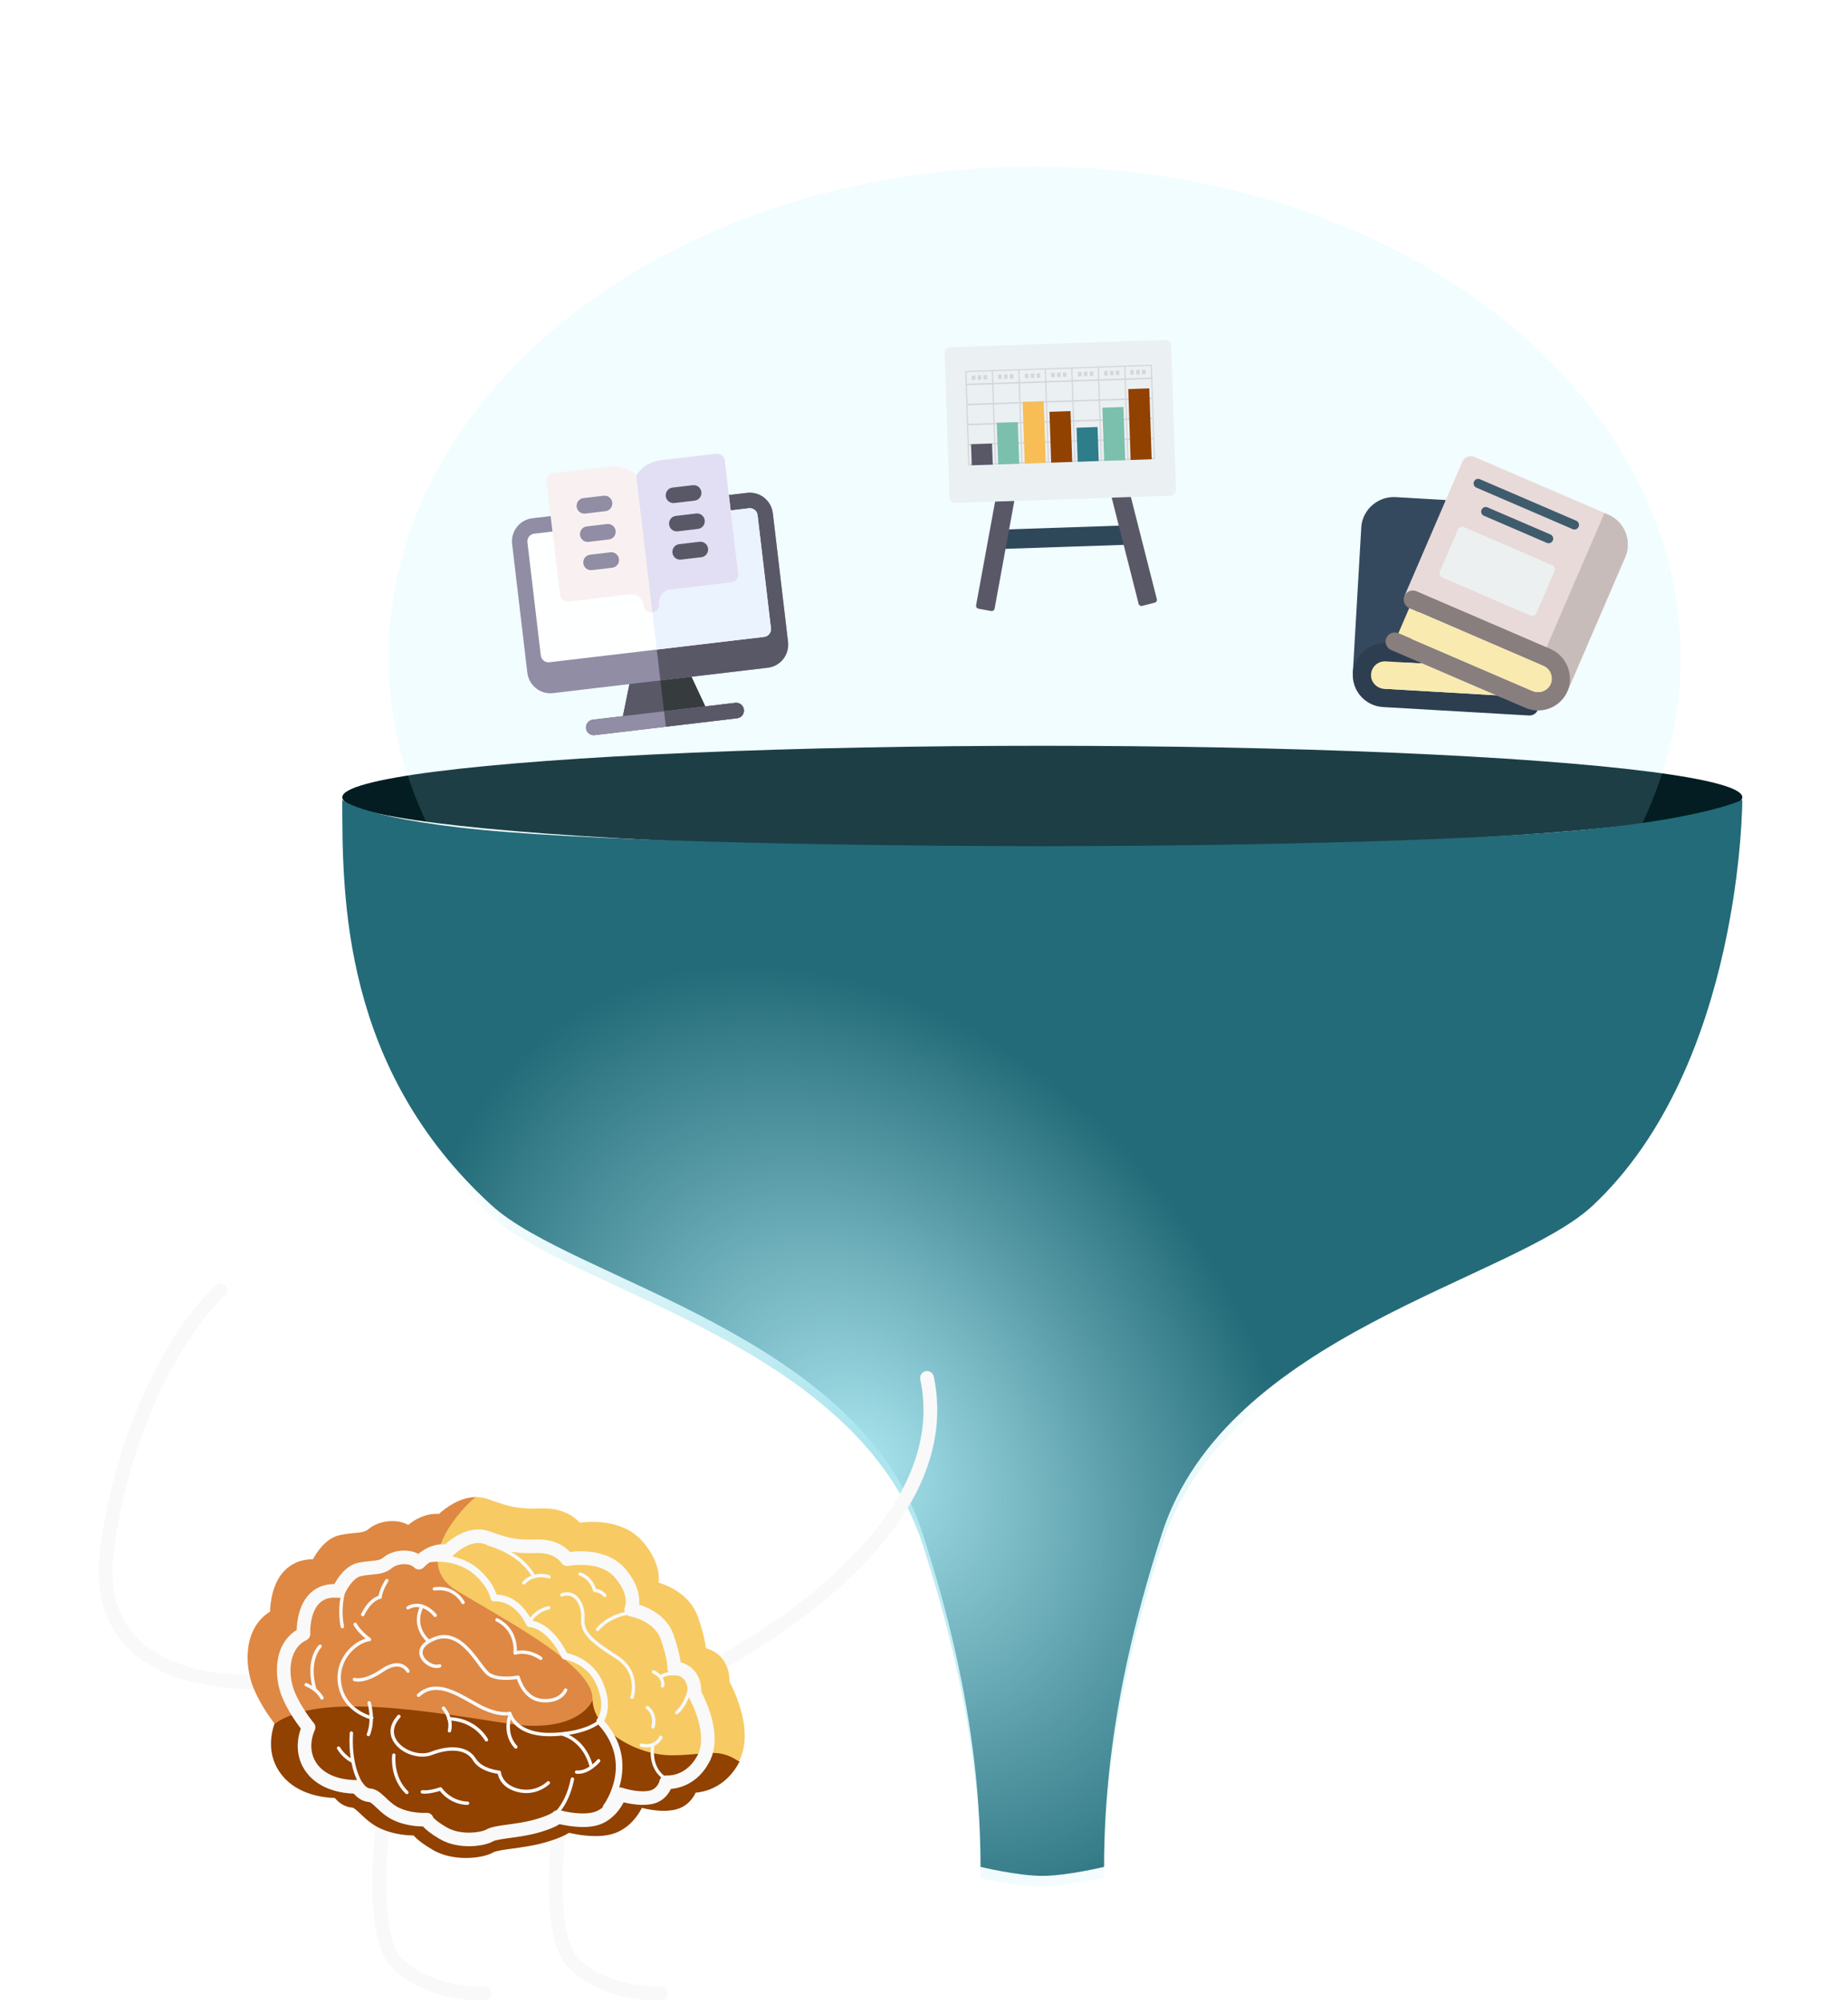 <svg width="671" height="727" viewBox="0 0 671 727" fill="none" xmlns="http://www.w3.org/2000/svg">
<ellipse cx="378.452" cy="289.413" rx="254.17" ry="18.689" fill="#041D22"/>
<g filter="url(#filter0_f)">
<ellipse cx="375.648" cy="238.489" rx="234.547" ry="178.013" fill="#A3EFFF" fill-opacity="0.16"/>
</g>
<path d="M178.48 437.529C124.282 388.003 124.282 325.862 124.282 290.353C124.282 290.353 132.652 297.993 184.087 302.034C239.542 306.391 339.669 307.173 378.452 307.173C417.236 307.173 510.354 306.391 565.81 302.034C617.244 297.993 632.623 290.353 632.623 290.353C632.623 290.353 632.623 386.601 578.425 437.529C549.277 464.917 445.318 484.202 421.904 556.671C412.093 587.041 400.879 629.558 400.879 677.682C400.879 677.682 387.303 680.953 378.452 680.953C369.602 680.953 356.026 677.682 356.026 677.682C356.026 629.558 344.812 587.041 335.001 556.671C311.587 484.202 208.006 464.509 178.48 437.529Z" fill="#236B78"/>
<g filter="url(#filter1_d)">
<path d="M178.48 437.529C124.282 388.003 124.282 325.862 124.282 290.353C124.282 290.353 132.652 297.993 184.087 302.034C239.542 306.391 339.669 307.173 378.452 307.173C417.236 307.173 510.354 306.391 565.81 302.034C617.244 297.993 632.623 290.353 632.623 290.353C632.623 290.353 632.623 386.601 578.425 437.529C549.277 464.917 445.318 484.202 421.904 556.671C412.093 587.041 400.879 629.558 400.879 677.682C400.879 677.682 387.303 680.953 378.452 680.953C369.602 680.953 356.026 677.682 356.026 677.682C356.026 629.558 344.812 587.041 335.001 556.671C311.587 484.202 208.006 464.509 178.48 437.529Z" fill="url(#paint0_angular)"/>
</g>
<g filter="url(#filter2_d)">
<path d="M491.199 240.378L494.278 187.373C494.308 186.861 494.371 186.352 494.468 185.849C495.7 180.049 501.022 176.046 506.937 176.471L524.954 177.511L508.607 244.498L491.199 240.378Z" fill="#35495E"/>
<path d="M558.293 253.908C557.698 255.082 556.466 255.794 555.152 255.723L502.127 252.656C498.786 252.456 495.693 250.828 493.637 248.187C491.582 245.546 490.764 242.147 491.391 238.86C492.569 233.314 497.51 229.38 503.179 229.474L516.491 236.853L516.474 236.849L503.097 236.088C501.606 236.001 500.154 236.587 499.141 237.685C498.128 238.783 497.661 240.277 497.868 241.757C498.265 244.155 500.291 245.945 502.72 246.043L543.246 248.386L558.293 253.908Z" fill="#2C3E50"/>
<path d="M516.474 236.844L503.098 236.083C501.606 235.996 500.154 236.582 499.141 237.68C498.128 238.778 497.661 240.273 497.868 241.752C498.265 244.15 500.291 245.94 502.72 246.038L543.246 248.381L516.474 236.844Z" fill="#F9EAB0"/>
<path d="M509.952 212.354L530.969 163.588C531.705 161.914 533.647 161.142 535.331 161.854L583.731 182.712C589.212 184.985 592.178 190.953 590.679 196.695C590.54 197.185 590.369 197.667 590.168 198.136L569.151 246.902L509.952 212.354Z" fill="#E8DAD8"/>
<path d="M571.288 188.163C571.193 188.14 571.1 188.11 571.011 188.072L535.959 172.966C535.182 172.567 534.847 171.633 535.193 170.831C535.54 170.029 536.449 169.633 537.272 169.925L572.324 185.023C573.115 185.363 573.514 186.251 573.245 187.068C572.975 187.885 572.125 188.361 571.288 188.163Z" fill="#3F5C6C"/>
<path d="M561.909 193.151C561.814 193.129 561.721 193.097 561.632 193.058L538.772 183.213C537.954 182.835 537.587 181.876 537.943 181.049C538.299 180.223 539.249 179.831 540.084 180.166L562.947 190.01C563.743 190.346 564.148 191.238 563.877 192.059C563.605 192.88 562.749 193.355 561.909 193.151V193.151Z" fill="#3F5C6C"/>
<path d="M563.573 201.158L531.566 187.352C530.724 186.989 529.747 187.377 529.384 188.219L522.81 203.46C522.447 204.302 522.835 205.279 523.677 205.642L555.684 219.447C556.525 219.81 557.502 219.422 557.865 218.581L564.439 203.339C564.802 202.498 564.414 201.521 563.573 201.158Z" fill="#ECF0F1"/>
<path d="M590.678 196.683C590.54 197.177 590.369 197.66 590.164 198.13L569.144 246.89L557.592 240.148L574.494 200.936L578.491 191.684L582.574 182.214L583.735 182.711C589.209 184.986 592.171 190.946 590.678 196.683V196.683Z" fill="#C8BCBA"/>
<path d="M562.716 231.47L514.309 210.618C514.13 210.542 513.945 210.481 513.756 210.436C512.081 210.044 510.384 210.997 509.847 212.631C509.309 214.265 510.109 216.038 511.689 216.717L560.452 237.722C561.822 238.319 562.852 239.498 563.261 240.935C563.67 242.372 563.415 243.916 562.566 245.145C561.143 247.107 558.534 247.795 556.328 246.79L507.751 225.864C507.572 225.787 507.387 225.726 507.198 225.681C505.522 225.28 503.818 226.229 503.275 227.864C502.733 229.5 503.532 231.278 505.115 231.959L553.894 252.967C556.967 254.287 560.46 254.221 563.48 252.784C566.501 251.347 568.756 248.68 569.671 245.462C571.164 239.717 568.198 233.749 562.716 231.47V231.47Z" fill="#887E7E"/>
<path d="M562.564 245.148C561.14 247.11 558.531 247.797 556.326 246.792L507.749 225.866L511.687 216.72L560.45 237.724C561.819 238.321 562.849 239.5 563.258 240.937C563.668 242.374 563.413 243.918 562.564 245.148V245.148Z" fill="#F9EAB0"/>
<path d="M249.384 238.118C248.871 237.019 247.72 236.373 246.527 236.514L231.737 238.263C230.543 238.404 229.575 239.3 229.332 240.488L225.773 257.946L256.916 254.264L249.384 238.118Z" fill="#595867"/>
<path d="M249.384 238.118C248.871 237.019 247.72 236.373 246.527 236.514L231.737 238.263C230.543 238.404 229.575 239.3 229.332 240.488L225.773 257.946L256.916 254.264L249.384 238.118Z" fill="#595867"/>
<path d="M249.384 238.119C248.871 237.02 247.721 236.374 246.527 236.515L239.132 237.389L241.345 256.105L256.916 254.264L249.384 238.119Z" fill="#363B3D"/>
<path d="M271.297 174.906L193.281 184.13C188.694 184.672 185.407 188.882 185.955 193.514L191.473 240.185C192.02 244.818 196.198 248.145 200.785 247.603L278.801 238.379C283.388 237.837 286.675 233.627 286.127 228.995L280.609 182.324C280.062 177.691 275.884 174.364 271.297 174.906Z" fill="#908DA5"/>
<path d="M271.297 174.906L232.289 179.518L239.793 242.991L278.801 238.379C283.389 237.836 286.675 233.627 286.127 228.994L280.61 182.323C280.062 177.691 275.884 174.364 271.297 174.906Z" fill="#595867"/>
<path d="M193.944 189.734L271.96 180.51C273.491 180.329 274.881 181.436 275.064 182.983L279.92 224.053C280.102 225.6 279.009 227 277.478 227.181L199.461 236.405C197.93 236.586 196.54 235.479 196.357 233.932L191.502 192.862C191.319 191.315 192.412 189.915 193.944 189.734Z" fill="#FEFFFF"/>
<path d="M271.96 180.508L232.952 185.12L238.47 231.791L277.478 227.18C279.009 226.999 280.103 225.598 279.92 224.051L275.064 182.981C274.881 181.434 273.491 180.327 271.96 180.508Z" fill="#EBF3FF"/>
<path d="M267.662 256.736L215.898 262.856C214.366 263.037 212.976 261.93 212.794 260.384C212.611 258.837 213.704 257.437 215.236 257.256L267 251.136C268.531 250.955 269.921 252.062 270.104 253.608C270.287 255.155 269.193 256.555 267.662 256.736Z" fill="#595867"/>
<path d="M267.662 256.736L215.898 262.856C214.366 263.037 212.976 261.93 212.794 260.384C212.611 258.837 213.704 257.437 215.236 257.256L267 251.136C268.531 250.955 269.921 252.062 270.104 253.608C270.287 255.155 269.193 256.555 267.662 256.736Z" fill="#908DA5"/>
<path d="M266.999 251.129L241.117 254.189L241.779 259.79L267.661 256.73C269.193 256.549 270.286 255.148 270.103 253.602C269.92 252.055 268.531 250.948 266.999 251.129Z" fill="#595867"/>
<path d="M260.058 160.712L239.722 163.116C236.009 163.555 232.887 165.658 230.998 168.599C228.475 166.179 224.948 164.862 221.235 165.301L200.899 167.706C199.367 167.887 198.274 169.287 198.457 170.834L203.313 211.904C203.495 213.451 204.885 214.558 206.417 214.377L228.601 211.754C231.15 211.453 233.471 213.301 233.775 215.875C233.958 217.421 235.348 218.528 236.879 218.347C238.411 218.166 239.504 216.766 239.321 215.219C239.017 212.646 240.843 210.307 243.391 210.006L265.576 207.383C267.107 207.202 268.201 205.801 268.018 204.255L263.162 163.184C262.979 161.637 261.59 160.53 260.058 160.712Z" fill="#F9F1F1"/>
<path d="M260.059 160.713L239.723 163.117C236.01 163.556 232.888 165.659 230.999 168.6L236.88 218.349C238.412 218.168 239.505 216.767 239.322 215.22C239.018 212.647 240.844 210.308 243.392 210.007L265.577 207.384C267.108 207.203 268.202 205.802 268.019 204.256L263.163 163.185C262.98 161.639 261.591 160.532 260.059 160.713Z" fill="#E2DFF4"/>
<path d="M252.23 177.728L244.835 178.602C243.304 178.783 241.914 177.676 241.731 176.13C241.548 174.583 242.641 173.182 244.173 173.001L251.568 172.127C253.099 171.946 254.489 173.053 254.672 174.6C254.855 176.146 253.761 177.547 252.23 177.728Z" fill="#595867"/>
<path d="M253.443 187.999L246.048 188.873C244.517 189.054 243.127 187.947 242.944 186.401C242.761 184.854 243.855 183.454 245.386 183.273L252.781 182.398C254.312 182.217 255.702 183.324 255.885 184.871C256.068 186.417 254.975 187.818 253.443 187.999Z" fill="#595867"/>
<path d="M212.481 182.426L219.876 181.551C221.408 181.37 222.501 179.97 222.318 178.423C222.135 176.877 220.746 175.77 219.214 175.951L211.819 176.825C210.288 177.006 209.194 178.407 209.377 179.953C209.56 181.5 210.95 182.607 212.481 182.426Z" fill="#908DA5"/>
<path d="M213.696 192.697L221.091 191.822C222.623 191.641 223.716 190.241 223.533 188.694C223.35 187.148 221.96 186.041 220.429 186.222L213.034 187.096C211.503 187.277 210.409 188.678 210.592 190.224C210.775 191.771 212.165 192.878 213.696 192.697Z" fill="#908DA5"/>
<path d="M214.909 202.961L222.304 202.087C223.836 201.906 224.929 200.505 224.746 198.959C224.563 197.412 223.174 196.305 221.642 196.486L214.247 197.36C212.716 197.541 211.622 198.942 211.805 200.489C211.988 202.035 213.378 203.142 214.909 202.961Z" fill="#908DA5"/>
<path d="M254.656 198.263L247.261 199.137C245.73 199.318 244.34 198.211 244.157 196.665C243.974 195.118 245.068 193.718 246.599 193.537L253.994 192.663C255.526 192.481 256.915 193.588 257.098 195.135C257.281 196.681 256.188 198.082 254.656 198.263Z" fill="#595867"/>
<path d="M361.613 188.317L410.203 186.682L410.439 193.701L361.849 195.336L361.613 188.317Z" fill="#2F4859"/>
<path d="M370.52 127.835L354.423 215.693C354.296 216.257 354.649 216.816 355.213 216.943C355.235 216.948 355.257 216.953 355.279 216.956L359.867 217.796C360.439 217.917 361.001 217.552 361.123 216.98C361.125 216.967 361.128 216.954 361.13 216.94L377.501 127.625L370.52 127.835Z" fill="#595867"/>
<path d="M398.027 126.913L391.086 127.147L413.422 215.16C413.559 215.728 414.131 216.077 414.7 215.94C414.713 215.937 414.727 215.933 414.739 215.929L419.261 214.783C419.824 214.654 420.176 214.093 420.047 213.531C420.042 213.509 420.037 213.487 420.03 213.465L398.027 126.913Z" fill="#595867"/>
<path d="M345.034 122.04L423.066 119.415C424.22 119.376 425.187 120.28 425.226 121.434L426.987 173.779C427.026 174.933 426.122 175.9 424.968 175.939L346.935 178.564C345.781 178.603 344.814 177.699 344.775 176.544L343.014 124.2C342.975 123.046 343.879 122.079 345.034 122.04V122.04Z" fill="#EBF0F3"/>
<path d="M418.239 128.39L350.437 130.67L350.452 131.096L351.591 164.951L419.378 162.671L418.239 128.816L418.225 128.39L418.239 128.39ZM417.943 133.05L408.77 133.358L408.628 129.139L417.801 128.831L417.943 133.05ZM360.541 130.757L369.702 130.449L369.844 134.668L360.683 134.976L360.541 130.757ZM370.153 130.433L379.327 130.125L379.469 134.344L370.308 134.652L370.153 130.433ZM379.779 130.11L388.939 129.802L389.081 134.021L379.921 134.329L379.779 130.11ZM389.39 129.786L398.551 129.478L398.693 133.697L389.532 134.005L389.39 129.786ZM399.015 129.463L408.176 129.154L408.318 133.373L399.157 133.682L399.015 129.463ZM350.916 131.081L360.09 130.772L360.232 134.991L351.058 135.3L350.916 131.081ZM361.21 164.086L352.037 164.395L351.811 157.672L360.984 157.364L361.21 164.086ZM360.966 156.809L351.792 157.118L351.566 150.396L360.739 150.087L360.966 156.809ZM360.721 149.532L351.547 149.84L351.321 143.118L360.495 142.81L360.721 149.532ZM360.476 142.268L351.303 142.576L351.076 135.842L360.25 135.533L360.476 142.268ZM370.823 163.763L361.662 164.071L361.436 157.349L370.597 157.041L370.823 163.763ZM370.578 156.486L361.417 156.794L361.191 150.072L370.352 149.764L370.578 156.486ZM370.333 149.208L361.172 149.517L360.946 142.795L370.107 142.486L370.333 149.208ZM370.089 141.944L360.928 142.253L360.701 135.518L369.862 135.21L370.089 141.944ZM380.448 163.439L371.287 163.747L371.061 157.025L380.222 156.717L380.448 163.439ZM380.203 156.162L371.042 156.47L370.816 149.748L379.977 149.44L380.203 156.162ZM379.958 148.885L370.797 149.193L370.571 142.471L379.732 142.163L379.958 148.885ZM370.553 141.929L370.326 135.194L379.487 134.886L379.714 141.621L370.553 141.929ZM390.06 163.115L380.899 163.424L380.673 156.702L389.834 156.393L390.06 163.115L390.06 163.115ZM389.815 155.839L380.655 156.147L380.428 149.425L389.589 149.117L389.815 155.839L389.815 155.839ZM389.57 148.561L380.41 148.869L380.184 142.147L389.344 141.839L389.571 148.561L389.57 148.561ZM389.326 141.297L380.165 141.605L379.939 134.871L389.1 134.562L389.326 141.297L389.326 141.297ZM399.672 162.792L390.511 163.1L390.285 156.378L399.446 156.07L399.672 162.792ZM399.427 155.515L390.266 155.823L390.04 149.101L399.201 148.793L399.427 155.515ZM399.182 148.238L390.021 148.546L389.795 141.824L398.956 141.516L399.182 148.238ZM398.938 140.974L389.777 141.282L389.55 134.547L398.711 134.239L398.938 140.974ZM409.284 162.469L400.123 162.777L399.897 156.055L409.058 155.747L409.284 162.469ZM409.039 155.192L399.879 155.5L399.652 148.778L408.813 148.47L409.039 155.192ZM408.795 147.915L399.634 148.223L399.408 141.501L408.568 141.192L408.795 147.915ZM408.55 140.651L399.389 140.959L399.163 134.224L408.324 133.916L408.55 140.651ZM418.909 162.145L409.748 162.453L409.522 155.731L418.695 155.422L418.909 162.145ZM418.664 154.868L409.503 155.176L409.277 148.454L418.451 148.146L418.664 154.868ZM418.419 147.591L409.258 147.899L409.032 141.177L418.206 140.868L418.419 147.591ZM418.175 140.327L409.014 140.635L408.787 133.9L417.961 133.592L418.188 140.326L418.175 140.327Z" fill="#D5D6DB"/>
<path d="M352.574 157.272L360.212 157.015L360.469 164.653L352.831 164.91L352.574 157.272Z" fill="#595867"/>
<path d="M361.934 149.488L369.571 149.231L370.079 164.327L362.441 164.584L361.934 149.488Z" fill="#7BC0AD"/>
<path d="M371.315 141.903L378.953 141.646L379.705 164.005L372.067 164.262L371.315 141.903Z" fill="#F7BE56"/>
<path d="M381.058 145.488L388.696 145.231L389.317 163.681L381.679 163.938L381.058 145.488Z" fill="#914100"/>
<path d="M390.89 151.267L398.527 151.01L398.943 163.358L391.305 163.615L390.89 151.267Z" fill="#2D7D8B"/>
<path d="M400.268 144.002L407.906 143.745L408.555 163.046L400.917 163.303L400.268 144.002Z" fill="#7BC0AD"/>
<path d="M409.663 137.241L417.301 136.984L418.166 162.71L410.529 162.967L409.663 137.241Z" fill="#914100"/>
<path d="M352.831 132.32L354.122 132.276L354.176 133.889L352.886 133.933L352.831 132.32Z" fill="#D5D6DB"/>
<path d="M354.959 132.245L356.25 132.201L356.304 133.814L355.014 133.858L354.959 132.245Z" fill="#D5D6DB"/>
<path d="M357.089 132.177L358.38 132.133L358.434 133.746L357.144 133.79L357.089 132.177Z" fill="#D5D6DB"/>
<path d="M362.392 132L363.682 131.956L363.736 133.569L362.446 133.612L362.392 132Z" fill="#D5D6DB"/>
<path d="M364.522 131.925L365.812 131.881L365.866 133.494L364.576 133.537L364.522 131.925Z" fill="#D5D6DB"/>
<path d="M366.65 131.856L367.94 131.813L367.994 133.426L366.704 133.469L366.65 131.856Z" fill="#D5D6DB"/>
<path d="M372.121 131.672L373.411 131.629L373.466 133.242L372.175 133.285L372.121 131.672Z" fill="#D5D6DB"/>
<path d="M374.249 131.597L375.54 131.554L375.594 133.167L374.304 133.21L374.249 131.597Z" fill="#D5D6DB"/>
<path d="M376.378 131.529L377.668 131.486L377.722 133.099L376.432 133.142L376.378 131.529Z" fill="#D5D6DB"/>
<path d="M381.668 131.352L382.958 131.309L383.013 132.921L381.722 132.965L381.668 131.352Z" fill="#D5D6DB"/>
<path d="M383.796 131.277L385.087 131.234L385.141 132.846L383.851 132.89L383.796 131.277Z" fill="#D5D6DB"/>
<path d="M385.926 131.209L387.216 131.166L387.271 132.778L385.98 132.822L385.926 131.209Z" fill="#D5D6DB"/>
<path d="M391.396 131.025L392.686 130.981L392.74 132.594L391.45 132.638L391.396 131.025Z" fill="#D5D6DB"/>
<path d="M393.526 130.95L394.816 130.906L394.87 132.519L393.58 132.563L393.526 130.95Z" fill="#D5D6DB"/>
<path d="M395.654 130.875L396.944 130.832L396.998 132.444L395.708 132.488L395.654 130.875Z" fill="#D5D6DB"/>
<path d="M400.866 130.705L402.156 130.661L402.21 132.274L400.92 132.317L400.866 130.705Z" fill="#D5D6DB"/>
<path d="M402.996 130.63L404.286 130.586L404.34 132.199L403.05 132.242L402.996 130.63Z" fill="#D5D6DB"/>
<path d="M405.124 130.561L406.414 130.518L406.468 132.131L405.178 132.174L405.124 130.561Z" fill="#D5D6DB"/>
<path d="M410.389 130.384L411.679 130.341L411.734 131.954L410.443 131.997L410.389 130.384Z" fill="#D5D6DB"/>
<path d="M412.517 130.309L413.807 130.266L413.862 131.879L412.571 131.922L412.517 130.309Z" fill="#D5D6DB"/>
<path d="M414.659 130.241L415.949 130.198L416.003 131.811L414.713 131.854L414.659 130.241Z" fill="#D5D6DB"/>
</g>
<g filter="url(#filter3_d)">
<g filter="url(#filter4_i)">
<path d="M140.735 640.627C137.899 657.597 134.514 694.038 143.659 704.035C152.804 714.033 168.983 715.946 175.93 715.654M204.839 640.627C202.003 657.597 198.618 694.037 207.763 704.035C216.908 714.032 233.087 715.946 240.034 715.653" stroke="#F9F9F9" stroke-width="5" stroke-linecap="round" stroke-linejoin="round"/>
</g>
<g filter="url(#filter5_i)">
<path d="M118.87 600.123C89.124 606.197 31.499 605.356 38.975 553.4C46.45 501.445 69.5 469.767 80.091 460.422M228.668 611.336C269.628 595.295 348.558 549.008 336.597 492.194" stroke="#F9F9F9" stroke-width="5" stroke-linecap="round" stroke-linejoin="round"/>
</g>
<path d="M252.596 646.748C256.24 646.43 263.782 644.613 268.558 635.441L226.972 609.916H102.316L99.661 621.731C98.447 625.184 96.635 633.172 102.316 640.34C108.072 647.599 117.803 648.579 121.562 648.671C122.72 650.054 124.848 651.95 127.927 652.169C128.545 652.214 129.793 653.4 130.9 654.452L130.915 654.466C132.762 656.223 135.059 658.407 138.454 659.903C142.951 661.887 147.622 662.256 150.195 662.283C151.305 663.595 153.356 665.285 157.103 667.486C161.277 669.939 165.961 670.452 169.155 670.452C173.095 670.452 177.002 669.656 179.108 668.426C180.091 667.852 183.304 667.413 186.144 667.024L186.155 667.022C189.601 666.552 193.504 666.017 197.369 664.962C202.354 663.6 205.109 662.266 206.596 661.319C208.548 661.77 212.316 662.503 216.221 662.503C219.373 662.503 222.055 662.023 224.191 661.07C228.999 658.929 231.722 654.912 233.066 652.277C235.056 652.772 237.987 653.335 240.994 653.335C242.17 653.335 243.29 653.248 244.321 653.076C249.173 652.267 251.531 648.991 252.596 646.748Z" fill="#914100"/>
<path d="M103.138 566.328C98.868 570.876 98.143 577.765 98.056 581.027C88.055 587.244 88.896 600.977 91.965 608.551C94.323 614.372 97.954 619.45 99.755 621.781C115.939 609.67 159.398 617.938 185.231 621.781C205.897 624.854 213.957 616.909 215.403 612.552C215.403 600.743 184.991 584.79 166.188 573.395C151.146 564.279 164.488 546.945 173.04 539.418C166.812 539.418 161.563 543.563 159.398 545.556C159.116 545.538 158.832 545.531 158.552 545.531C153.93 545.531 150.31 547.825 148.249 549.539C146.584 548.642 144.588 548.164 142.421 548.164C139.17 548.164 135.964 549.237 133.847 551.032C132.604 552.086 131.296 552.248 128.684 552.493L128.683 552.493C127.163 552.634 125.438 552.795 123.386 553.241C118.407 554.326 115.117 559.25 113.632 562.001C109.339 562.026 105.808 563.482 103.138 566.328Z" fill="#DE8843"/>
<path d="M177.309 540.229C175.809 539.687 174.236 539.414 172.631 539.414C164.055 546.934 150.674 564.251 165.759 573.358C184.616 584.742 215.115 600.679 215.115 612.476C215.115 624.274 231.43 633.174 243.88 633.174C256.33 633.174 260.387 630.146 268.296 635.385C273.913 624.634 266.73 609.936 264.887 606.499C264.904 602.795 263.851 599.781 261.751 597.527C260.014 595.663 257.944 594.746 256.33 594.295C256.072 592.139 255.349 588.604 253.478 583.127C250.756 575.168 243.327 571.809 239.172 570.518C239.479 567.322 238.813 562.061 233.532 555.796C228.412 549.723 220.69 548.448 215.115 548.448C213.263 548.448 211.673 548.591 210.55 548.732C208.69 546.723 204.632 543.563 197.512 543.563L196.889 543.571C188.411 543.787 185.704 543.257 177.309 540.229Z" fill="#F7CA63"/>
<g filter="url(#filter6_i)">
<path d="M106.933 605.992C109.414 612.099 113.878 617.391 113.922 617.443C114.562 618.196 114.691 619.26 114.25 620.142C114.215 620.211 110.895 627.021 115.413 632.71C119.429 637.767 126.862 638.159 129.045 638.159C129.356 638.159 129.545 638.151 129.57 638.149L129.627 638.154C128.907 636.642 128.136 634.551 127.593 631.791C126.755 631.378 124.305 629.979 122.408 626.895C122.229 626.606 122.319 626.227 122.61 626.049C122.898 625.87 123.278 625.96 123.457 626.25C124.729 628.317 126.302 629.562 127.321 630.214C126.94 627.66 126.764 624.625 126.974 621.059C126.995 620.719 127.292 620.455 127.626 620.48C127.966 620.499 128.224 620.791 128.205 621.13C127.646 630.638 129.941 636.272 131.367 638.799C131.55 638.965 131.712 639.153 131.841 639.369C131.852 639.387 132.931 641.128 134.407 641.234C136.714 641.398 138.346 642.947 140.075 644.589C141.489 645.932 143.094 647.454 145.291 648.42C148.715 649.928 152.46 650.09 153.91 650.09C154.439 650.09 154.763 650.071 154.798 650.066C155.487 650.019 156.156 650.253 156.657 650.719C156.97 651.009 157.198 651.37 157.326 651.769C157.556 652.07 158.583 653.217 162.185 655.33C164.899 656.92 168.085 657.254 170.281 657.254C173.293 657.254 175.755 656.607 176.543 656.149C178.252 655.15 181.033 654.772 184.552 654.293C187.429 653.899 190.691 653.454 193.776 652.613C199.172 651.142 200.765 649.87 200.79 649.87V649.873C201.154 649.457 201.641 649.206 202.163 649.103C204.034 646.898 206.113 643.331 207.244 637.682C207.31 637.348 207.637 637.132 207.968 637.199C208.301 637.266 208.518 637.59 208.451 637.924C207.379 643.278 205.506 646.858 203.688 649.224C204.795 649.503 208.204 650.285 211.637 650.285C213.712 650.285 215.395 650.004 216.638 649.452C217.463 649.085 218.188 648.615 218.825 648.095C218.828 647.842 218.887 647.588 219.05 647.371C219.514 646.75 230.146 632.138 217.224 618.013C215.735 619.056 212.449 620.841 206.565 621.732C209.204 623.022 213.189 625.994 215.124 632.473C216.201 631.597 216.873 630.789 216.888 630.77C217.105 630.507 217.493 630.469 217.755 630.684C218.018 630.9 218.058 631.287 217.842 631.551C217.762 631.649 216.768 632.839 215.227 633.951C215.181 633.997 215.129 634.033 215.07 634.063C213.687 635.032 211.892 635.912 209.915 635.912C209.711 635.912 209.503 635.903 209.295 635.883C208.956 635.852 208.706 635.549 208.739 635.211C208.772 634.872 209.061 634.634 209.412 634.655C211.13 634.824 212.769 634.11 214.072 633.249C211.6 624.315 205.04 622.314 203.936 622.042C202.766 622.149 201.533 622.231 200.189 622.259C199.96 622.264 199.733 622.265 199.507 622.265C190.648 622.265 186.925 618.571 185.436 616.154C184.99 618.27 184.67 622.385 187.757 625.745C187.988 625.996 187.971 626.386 187.72 626.617C187.602 626.725 187.453 626.779 187.302 626.779C187.137 626.779 186.971 626.712 186.85 626.579C182.592 621.946 184.038 616.225 184.539 614.683C183.033 614.841 179.229 614.814 173.588 611.776C172.703 611.3 171.8 610.79 170.887 610.271C164.46 606.637 157.816 602.872 152.383 607.852C152.134 608.082 151.742 608.068 151.513 607.815C151.282 607.564 151.3 607.174 151.551 606.944C157.64 601.361 165.003 605.525 171.494 609.199C172.4 609.712 173.296 610.218 174.174 610.692C180.945 614.338 184.916 613.387 184.952 613.377C185.109 613.336 185.28 613.358 185.425 613.442C185.567 613.527 185.671 613.665 185.711 613.826C185.786 614.13 187.775 621.293 200.163 621.027C201.443 621 202.615 620.923 203.731 620.821C203.815 620.795 203.902 620.785 203.994 620.799C211.275 620.094 215.097 617.989 216.577 616.948C216.532 616.603 216.611 616.243 216.852 615.964C216.988 615.806 220.147 612.006 216.641 603.701C213.267 595.711 205.201 594.425 204.861 594.375C204.443 594.313 204.084 594.041 203.913 593.656C203.867 593.553 199.24 583.341 192.106 582.603C191.651 582.556 191.26 582.26 191.088 581.836C191.054 581.748 187.478 573.05 179.396 573.296C178.813 573.354 178.246 572.871 178.143 572.262C178.135 572.222 177.402 568.194 172.372 563.667C167.717 559.477 160.9 558.381 156.022 559.121C154.759 559.97 154.003 560.832 153.991 560.844C153.548 561.372 152.902 561.691 152.212 561.721C151.525 561.758 150.849 561.49 150.362 561.001C149.581 560.221 148.3 559.79 146.757 559.79C145.079 559.79 143.367 560.321 142.397 561.14C140.073 563.107 137.67 563.331 135.126 563.567C133.869 563.684 132.571 563.804 131.057 564.132C128.243 564.744 125.826 569.04 125.202 570.493L125.174 570.537C124.547 573.146 123.928 577.459 124.907 582.351C124.973 582.686 124.757 583.01 124.423 583.076C124.382 583.085 124.342 583.088 124.302 583.088C124.014 583.088 123.757 582.886 123.698 582.594C122.854 578.373 123.132 574.606 123.622 571.88C123.331 571.966 123.028 572.015 122.712 571.986C119.669 571.71 117.436 572.427 115.794 574.165C112.297 577.87 112.653 584.927 112.656 584.994C112.718 585.988 112.172 586.921 111.275 587.359C104.419 590.705 104.608 600.268 106.933 605.992V605.992ZM225.836 640.951C225.872 640.963 229.657 642.243 233.405 642.243C234.167 642.243 234.878 642.188 235.517 642.084C238.632 641.563 239.4 638.738 239.471 638.444C239.572 637.982 239.798 637.576 240.108 637.256C237.881 635.384 235.766 632.028 236.325 626.182C235.853 626.289 235.345 626.358 234.779 626.358C234.158 626.358 233.479 626.283 232.737 626.111C232.406 626.035 232.199 625.704 232.276 625.373C232.353 625.041 232.681 624.832 233.015 624.911C237.757 626.007 239.332 622.54 239.397 622.392C239.532 622.081 239.893 621.94 240.205 622.071C240.517 622.204 240.662 622.564 240.531 622.877C240.517 622.906 239.689 624.747 237.6 625.738C236.854 631.748 239.037 634.95 241.178 636.606C241.466 636.521 241.775 636.485 242.094 636.511C242.131 636.514 242.239 636.52 242.407 636.52H242.409C244.057 636.52 249.709 635.992 253.253 629.198C257.213 621.606 251.011 609.759 250.123 608.139C249.298 610.264 248.041 612.482 246.121 614.163C246.004 614.265 245.86 614.316 245.715 614.316C245.544 614.316 245.374 614.243 245.251 614.105C245.028 613.849 245.054 613.459 245.308 613.235C247.716 611.129 248.999 608.007 249.683 605.459C249.508 602.251 247.911 600.898 246.507 600.333C246.458 600.337 246.409 600.345 246.359 600.337C245.235 600.13 242.132 599.891 240.653 601.002C241.609 602.657 241.173 604.14 241.166 604.162C241.084 604.424 240.841 604.592 240.58 604.592C240.517 604.592 240.455 604.581 240.393 604.562C240.068 604.459 239.889 604.112 239.991 603.788C240 603.763 240.746 601.262 237.024 599.462C236.718 599.315 236.59 598.945 236.737 598.639C236.885 598.333 237.253 598.206 237.56 598.352C238.607 598.859 239.353 599.428 239.902 600.008C240.698 599.412 241.752 599.122 242.792 599.001C242.391 598.475 242.205 597.849 242.307 597.19C242.31 597.164 242.481 594.56 239.957 587.172C237.608 580.29 228.836 578.757 228.753 578.744C228.34 578.678 227.966 578.493 227.649 578.235C224.541 578.883 220.384 580.39 217.425 583.896C217.303 584.042 217.13 584.116 216.954 584.116C216.814 584.116 216.672 584.068 216.556 583.971C216.298 583.751 216.263 583.362 216.483 583.103C219.526 579.496 223.636 577.873 226.864 577.134C226.644 576.531 226.653 575.85 226.913 575.259C226.987 575.091 228.666 571.058 223.354 564.75C220.082 560.866 214.813 560.05 210.968 560.05C208.353 560.05 206.449 560.435 206.435 560.438C205.421 560.65 204.365 560.174 203.818 559.299C203.728 559.155 201.535 555.76 195.525 555.76L195.105 555.764C194.159 555.789 193.287 555.802 192.471 555.802C189.76 555.802 187.614 555.635 185.582 555.291C188.637 557.102 191.897 559.778 194.164 563.579C196.97 562.923 199.41 563.759 199.562 563.814C199.883 563.929 200.05 564.281 199.936 564.6C199.821 564.921 199.47 565.089 199.147 564.973C199.012 564.928 196.865 564.2 194.413 564.788C194.368 564.844 194.313 564.895 194.245 564.933C194.15 564.986 194.047 565.011 193.946 565.011C193.89 565.011 193.841 564.982 193.788 564.968C192.719 565.323 191.622 565.942 190.629 567.007C190.509 567.136 190.344 567.202 190.179 567.202C190.029 567.202 189.878 567.148 189.758 567.036C189.51 566.804 189.497 566.415 189.729 566.166C190.744 565.078 191.851 564.382 192.943 563.951C187.81 555.667 177.276 553.105 177.166 553.079C176.986 553.037 176.848 552.917 176.767 552.766C176.548 552.687 176.352 552.62 176.125 552.538C175.348 552.257 174.533 552.115 173.696 552.115C168.819 552.115 164.436 556.775 164.396 556.818C164.34 556.88 164.268 556.924 164.205 556.98C167.603 557.704 171.097 559.202 174.021 561.834C178.23 565.621 179.774 569.149 180.312 570.837C187.134 571.118 190.989 576.44 192.554 579.241C193.434 577.963 195.366 575.903 199.076 575.025C199.408 574.95 199.739 575.153 199.818 575.483C199.897 575.814 199.692 576.147 199.361 576.224C195.569 577.123 193.902 579.338 193.333 580.311C200.302 581.697 204.751 589.765 205.886 592.062C208.163 592.562 215.542 594.761 218.912 602.742C222.075 610.235 220.404 614.812 219.342 616.664C227.192 625.472 226.733 634.564 224.833 640.829C225.169 640.802 225.51 640.84 225.836 640.951V640.951ZM107.723 583.696C107.8 580.834 108.438 574.789 112.195 570.797C114.544 568.3 117.651 567.023 121.428 567.001C122.734 564.587 125.629 560.267 130.009 559.314C131.815 558.923 133.333 558.782 134.67 558.658C136.968 558.443 138.12 558.301 139.213 557.376C141.075 555.801 143.896 554.859 146.757 554.859C148.663 554.859 150.419 555.279 151.884 556.066C153.697 554.562 156.882 552.549 160.949 552.549C161.195 552.549 161.445 552.556 161.693 552.571C163.598 550.822 168.216 547.185 173.696 547.185C175.104 547.185 176.485 547.425 177.8 547.901C185.165 550.56 187.54 551.026 194.978 550.836L195.525 550.829C201.771 550.829 205.332 553.605 206.963 555.369C207.948 555.245 209.343 555.12 210.968 555.12C215.859 555.12 222.633 556.239 227.126 561.573C231.758 567.076 232.342 571.697 232.073 574.504C235.719 575.638 242.236 578.589 244.624 585.579C246.266 590.39 246.9 593.494 247.126 595.389C248.542 595.784 250.358 596.59 251.882 598.227C253.725 600.207 254.648 602.855 254.633 606.107C256.25 609.126 262.552 622.036 257.625 631.479C253.428 639.523 246.801 641.117 243.599 641.396C242.663 643.363 240.591 646.236 236.328 646.945C235.422 647.096 234.438 647.173 233.405 647.173C230.762 647.173 228.187 646.679 226.438 646.245C225.258 648.556 222.865 652.079 218.64 653.956C216.764 654.793 214.406 655.213 211.637 655.213C208.205 655.213 204.895 654.571 203.18 654.175C201.873 655.005 199.452 656.176 195.072 657.37C191.676 658.295 188.246 658.765 185.218 659.177C182.721 659.518 179.891 659.904 179.027 660.408C177.176 661.487 173.743 662.185 170.281 662.185C167.474 662.185 163.359 661.735 159.691 659.584C156.399 657.653 154.597 656.171 153.622 655.02C151.361 654.996 147.257 654.673 143.305 652.933C140.321 651.621 138.303 649.706 136.68 648.165C135.705 647.24 134.601 646.19 134.055 646.15C131.35 645.958 129.48 644.296 128.462 643.082C125.159 643.001 116.609 642.142 111.552 635.776C106.56 629.49 108.151 622.484 109.218 619.456C107.634 617.411 104.44 612.955 102.365 607.847C99.664 601.201 98.924 589.151 107.723 583.696" fill="#F9F9F9"/>
<path d="M196.342 594.594C196.213 594.594 196.083 594.554 195.972 594.471C195.932 594.44 191.786 591.38 187.193 592.655C186.996 592.711 186.78 592.661 186.625 592.526C186.469 592.39 186.39 592.185 186.418 591.981C186.46 591.662 187.351 584.145 180.179 580.56C179.874 580.408 179.751 580.037 179.904 579.733C180.055 579.429 180.426 579.305 180.729 579.457C187.202 582.693 187.726 588.979 187.689 591.277C192.492 590.381 196.532 593.351 196.713 593.485C196.985 593.689 197.039 594.075 196.835 594.349C196.714 594.51 196.529 594.594 196.342 594.594Z" fill="#F9F9F9"/>
<path d="M145.26 614.614C145.512 614.842 145.533 615.231 145.304 615.484C142.758 618.302 142.348 621.301 144.153 623.926C146.627 627.53 152.47 629.434 156.404 627.917C163.87 625.045 170.139 625.985 172.766 630.368C175.038 634.152 181.266 634.721 181.329 634.726C181.636 634.752 181.877 634.999 181.893 635.306C181.896 635.351 182.212 639.801 188.276 641.317C194.416 642.845 198.478 638.907 198.647 638.739C198.888 638.499 199.278 638.5 199.519 638.74C199.758 638.982 199.758 639.371 199.519 639.611C199.36 639.77 196.157 642.903 191.095 642.903C190.123 642.903 189.08 642.788 187.977 642.511C182.251 641.082 181.002 637.298 180.734 635.899C179.104 635.678 173.931 634.703 171.71 631.001C169.412 627.167 163.713 626.426 156.848 629.068C152.355 630.796 145.947 628.719 143.137 624.623C141.886 622.804 140.388 619.089 144.389 614.657C144.619 614.406 145.007 614.386 145.26 614.614" fill="#F9F9F9"/>
<path d="M176.904 624.112C176.814 624.158 176.716 624.181 176.62 624.181C176.397 624.181 176.183 624.06 176.073 623.85C176.038 623.78 172.538 617.275 163.862 616.582C164.084 617.729 164.125 619.022 163.797 620.419C163.73 620.703 163.478 620.894 163.199 620.894C163.151 620.894 163.103 620.889 163.057 620.878C162.724 620.8 162.519 620.468 162.597 620.136C162.922 618.757 162.825 617.476 162.546 616.369C162.399 616.252 162.302 616.079 162.308 615.878C162.311 615.814 162.33 615.756 162.349 615.698C161.697 613.755 160.571 612.498 160.553 612.478C160.324 612.227 160.341 611.836 160.591 611.607C160.839 611.378 161.229 611.392 161.46 611.642C161.547 611.736 162.808 613.14 163.534 615.322C173.193 615.876 177.007 622.972 177.167 623.281C177.324 623.584 177.205 623.955 176.904 624.112" fill="#F9F9F9"/>
<path d="M152.353 575.463C151.167 575.264 149.842 575.393 148.431 576.168C148.134 576.332 147.758 576.223 147.593 575.925C147.43 575.626 147.538 575.252 147.836 575.088C153.709 571.858 158.438 577.932 158.484 577.994C158.691 578.265 158.639 578.65 158.368 578.856C158.257 578.942 158.125 578.982 157.995 578.982C157.809 578.982 157.626 578.9 157.504 578.741C157.402 578.607 155.865 576.648 153.553 575.781C150.636 582.069 154.983 586.37 155.797 587.095C156.297 586.819 156.848 586.547 157.488 586.288C165.378 583.092 170.893 590.513 174.546 595.423C175.825 597.143 176.93 598.628 177.793 599.226C181.097 601.513 187.939 600.236 188.007 600.224C188.333 600.159 188.646 600.365 188.724 600.684C188.742 600.759 190.61 608.199 196.939 608.705C203.202 609.201 204.742 605.43 204.804 605.265C204.925 604.949 205.278 604.792 205.598 604.907C205.917 605.027 206.078 605.381 205.958 605.7C205.889 605.886 204.277 609.984 198.062 609.984C197.674 609.984 197.266 609.968 196.842 609.935C190.73 609.445 188.3 603.405 187.688 601.526C185.9 601.801 180.267 602.438 177.091 600.239C176.061 599.526 174.956 598.04 173.556 596.159C169.925 591.279 164.948 584.59 157.952 587.431C154.394 588.873 152.873 590.821 153.672 592.918C154.484 595.045 157.606 596.788 159.432 596.14C159.751 596.022 160.104 596.192 160.218 596.513C160.333 596.833 160.166 597.186 159.845 597.3C157.358 598.192 153.59 596.162 152.52 593.357C152.115 592.292 151.701 589.917 154.72 587.763C153.401 586.447 149.529 581.827 152.353 575.463" fill="#F9F9F9"/>
<path d="M153.393 641.849C156.233 642.11 159.656 640.805 159.69 640.792C159.947 640.692 160.238 640.778 160.403 640.997C164.255 646.129 169.684 645.946 169.744 645.955C170.091 645.933 170.371 646.203 170.387 646.543C170.403 646.883 170.141 647.169 169.802 647.187C169.779 647.187 169.715 647.19 169.609 647.19C168.555 647.19 163.545 646.926 159.697 642.098C158.63 642.46 155.802 643.298 153.282 643.076C152.942 643.045 152.694 642.745 152.723 642.407C152.754 642.068 153.068 641.815 153.393 641.849Z" fill="#F9F9F9"/>
<path d="M132.74 586.819C131.519 585.826 129.552 584.026 128.417 581.946C128.254 581.647 128.364 581.273 128.662 581.109C128.963 580.948 129.336 581.057 129.499 581.355C131.05 584.201 134.479 586.598 134.513 586.622C134.721 586.767 134.82 587.023 134.763 587.269C134.706 587.515 134.504 587.701 134.254 587.739C131.414 588.164 128.28 590.301 126.268 593.183C124.715 595.408 123.074 599.089 124.084 603.987C125.543 611.073 131.739 613.879 134.151 614.717C134.015 612.195 133.449 610.357 133.439 610.325C133.335 610.001 133.515 609.654 133.839 609.551C134.16 609.453 134.509 609.627 134.612 609.951C134.661 610.101 135.33 612.278 135.412 615.187C135.556 615.332 135.635 615.539 135.584 615.753C135.559 615.863 135.488 615.942 135.417 616.018C135.394 617.84 135.12 619.88 134.324 621.871C134.227 622.113 133.996 622.259 133.752 622.259C133.677 622.259 133.598 622.244 133.523 622.214C133.206 622.087 133.053 621.73 133.18 621.413C133.904 619.601 134.153 617.716 134.173 616.021C131.921 615.306 124.553 612.378 122.877 604.236C121.778 598.909 123.566 594.902 125.258 592.477C127.18 589.724 129.955 587.647 132.74 586.819" fill="#F9F9F9"/>
<path d="M128.45 602.214C128.138 602.085 127.992 601.731 128.117 601.419C128.244 601.105 128.607 600.953 128.915 601.074C128.947 601.085 132.067 602.205 138.474 597.849C141.134 596.041 143.504 595.392 145.52 595.915C147.731 596.492 148.647 598.281 148.685 598.357C148.838 598.662 148.713 599.032 148.41 599.184C148.1 599.34 147.735 599.213 147.583 598.909C147.577 598.895 146.884 597.545 145.209 597.109C143.547 596.674 141.518 597.268 139.166 598.868C134.762 601.864 131.73 602.446 130.043 602.446C129.033 602.446 128.505 602.237 128.45 602.214Z" fill="#F9F9F9"/>
<path d="M138.613 571.852C138.584 572.142 138.348 572.372 138.059 572.403C138.029 572.407 135.038 572.793 132.251 578.366C132.143 578.583 131.925 578.707 131.698 578.707C131.606 578.707 131.512 578.686 131.423 578.642C131.119 578.49 130.996 578.12 131.148 577.815C133.624 572.864 136.341 571.599 137.446 571.281C137.893 568.536 139.864 565.555 139.951 565.423C140.139 565.138 140.522 565.063 140.806 565.252C141.089 565.441 141.167 565.823 140.977 566.107C140.957 566.137 138.868 569.294 138.613 571.852" fill="#F9F9F9"/>
<path d="M168.406 574.259C168.318 574.304 168.223 574.325 168.13 574.325C167.904 574.325 167.688 574.201 167.578 573.987C167.463 573.757 164.653 568.375 157.812 569.388C157.469 569.429 157.162 569.205 157.111 568.87C157.061 568.533 157.294 568.219 157.63 568.168C165.388 567.026 168.648 573.369 168.681 573.434C168.832 573.738 168.709 574.106 168.406 574.259" fill="#F9F9F9"/>
<path d="M143.076 628.5C143.413 628.543 143.652 628.851 143.609 629.189C143.601 629.266 142.699 636.968 148.152 642.225C148.396 642.463 148.404 642.853 148.167 643.097C148.046 643.223 147.885 643.285 147.722 643.285C147.568 643.285 147.416 643.229 147.295 643.113C141.388 637.417 142.343 629.373 142.387 629.032C142.43 628.696 142.733 628.454 143.076 628.5Z" fill="#F9F9F9"/>
<path d="M111.377 602.99C112.106 603.273 112.732 603.604 113.315 603.95C110.997 593.993 115.586 589.355 115.793 589.153C116.035 588.917 116.425 588.923 116.665 589.166C116.901 589.41 116.897 589.801 116.651 590.038C116.604 590.085 111.936 594.788 114.859 605.026C116.662 606.514 117.419 608.001 117.463 608.093C117.609 608.4 117.48 608.768 117.172 608.915C117.086 608.956 116.995 608.975 116.907 608.975C116.676 608.975 116.457 608.846 116.35 608.625C116.337 608.596 114.903 605.678 110.933 604.14C110.615 604.018 110.457 603.661 110.579 603.344C110.703 603.026 111.056 602.871 111.377 602.99" fill="#F9F9F9"/>
<path d="M223.606 594.086C215.253 588.717 210.55 585.393 210.999 579.551C211.24 576.421 210.139 573.384 208.258 571.991C207.09 571.126 205.698 570.973 204.237 571.544C203.921 571.67 203.562 571.512 203.439 571.195C203.313 570.878 203.471 570.519 203.787 570.396C205.664 569.662 207.466 569.871 208.991 571C211.234 572.661 212.505 576.054 212.227 579.646C211.852 584.53 215.61 587.481 224.272 593.05C233.203 598.79 230.101 608.258 230.07 608.352C229.981 608.609 229.743 608.771 229.488 608.771C229.421 608.771 229.353 608.76 229.288 608.738C228.966 608.629 228.793 608.278 228.903 607.956C229.021 607.605 231.713 599.298 223.606 594.086" fill="#F9F9F9"/>
<path d="M215.325 569.462C215.316 569.42 214.329 565.265 210.39 563.952C210.067 563.845 209.893 563.496 210.001 563.173C210.11 562.849 210.454 562.678 210.781 562.783C214.586 564.051 216 567.483 216.399 568.732C218.654 568.956 220.05 570.716 220.111 570.795C220.32 571.064 220.271 571.449 220.004 571.659C219.891 571.747 219.758 571.789 219.624 571.789C219.442 571.789 219.26 571.709 219.139 571.554C219.126 571.537 217.845 569.942 215.927 569.942C215.638 569.942 215.389 569.743 215.325 569.462" fill="#F9F9F9"/>
<path d="M235.408 611.36C239.206 614.264 237.689 618.982 237.673 619.03C237.587 619.287 237.346 619.451 237.089 619.451C237.025 619.451 236.958 619.44 236.895 619.418C236.571 619.312 236.397 618.964 236.503 618.641C236.555 618.481 237.751 614.702 234.659 612.339C234.388 612.132 234.337 611.745 234.544 611.474C234.749 611.207 235.136 611.153 235.408 611.36Z" fill="#F9F9F9"/>
</g>
</g>
<defs>
<filter id="filter0_f" x="81.102" y="0.477" width="589.093" height="476.025" filterUnits="userSpaceOnUse" color-interpolation-filters="sRGB">
<feFlood flood-opacity="0" result="BackgroundImageFix"/>
<feBlend mode="normal" in="SourceGraphic" in2="BackgroundImageFix" result="shape"/>
<feGaussianBlur stdDeviation="30" result="effect1_foregroundBlur"/>
</filter>
<filter id="filter1_d" x="120.282" y="290.353" width="516.34" height="398.6" filterUnits="userSpaceOnUse" color-interpolation-filters="sRGB">
<feFlood flood-opacity="0" result="BackgroundImageFix"/>
<feColorMatrix in="SourceAlpha" type="matrix" values="0 0 0 0 0 0 0 0 0 0 0 0 0 0 0 0 0 0 127 0"/>
<feOffset dy="4"/>
<feGaussianBlur stdDeviation="2"/>
<feColorMatrix type="matrix" values="0 0 0 0 0 0 0 0 0 0 0 0 0 0 0 0 0 0 0.25 0"/>
<feBlend mode="normal" in2="BackgroundImageFix" result="effect1_dropShadow"/>
<feBlend mode="normal" in="SourceGraphic" in2="effect1_dropShadow" result="shape"/>
</filter>
<filter id="filter2_d" x="180.962" y="119.344" width="418.604" height="154.133" filterUnits="userSpaceOnUse" color-interpolation-filters="sRGB">
<feFlood flood-opacity="0" result="BackgroundImageFix"/>
<feColorMatrix in="SourceAlpha" type="matrix" values="0 0 0 0 0 0 0 0 0 0 0 0 0 0 0 0 0 0 127 0"/>
<feOffset dy="4"/>
<feGaussianBlur stdDeviation="2"/>
<feColorMatrix type="matrix" values="0 0 0 0 0 0 0 0 0 0 0 0 0 0 0 0 0 0 0.25 0"/>
<feBlend mode="normal" in2="BackgroundImageFix" result="effect1_dropShadow"/>
<feBlend mode="normal" in="SourceGraphic" in2="effect1_dropShadow" result="shape"/>
</filter>
<filter id="filter3_d" x="31.812" y="457.922" width="312.508" height="268.259" filterUnits="userSpaceOnUse" color-interpolation-filters="sRGB">
<feFlood flood-opacity="0" result="BackgroundImageFix"/>
<feColorMatrix in="SourceAlpha" type="matrix" values="0 0 0 0 0 0 0 0 0 0 0 0 0 0 0 0 0 0 127 0"/>
<feOffset dy="4"/>
<feGaussianBlur stdDeviation="2"/>
<feColorMatrix type="matrix" values="0 0 0 0 0 0 0 0 0 0 0 0 0 0 0 0 0 0 0.25 0"/>
<feBlend mode="normal" in2="BackgroundImageFix" result="effect1_dropShadow"/>
<feBlend mode="normal" in="SourceGraphic" in2="effect1_dropShadow" result="shape"/>
</filter>
<filter id="filter4_i" x="135.202" y="638.126" width="107.332" height="84.055" filterUnits="userSpaceOnUse" color-interpolation-filters="sRGB">
<feFlood flood-opacity="0" result="BackgroundImageFix"/>
<feBlend mode="normal" in="SourceGraphic" in2="BackgroundImageFix" result="shape"/>
<feColorMatrix in="SourceAlpha" type="matrix" values="0 0 0 0 0 0 0 0 0 0 0 0 0 0 0 0 0 0 127 0" result="hardAlpha"/>
<feOffset dy="4"/>
<feGaussianBlur stdDeviation="2"/>
<feComposite in2="hardAlpha" operator="arithmetic" k2="-1" k3="1"/>
<feColorMatrix type="matrix" values="0 0 0 0 0 0 0 0 0 0 0 0 0 0 0 0 0 0 0.25 0"/>
<feBlend mode="normal" in2="shape" result="effect1_innerShadow"/>
</filter>
<filter id="filter5_i" x="35.812" y="457.922" width="304.508" height="159.914" filterUnits="userSpaceOnUse" color-interpolation-filters="sRGB">
<feFlood flood-opacity="0" result="BackgroundImageFix"/>
<feBlend mode="normal" in="SourceGraphic" in2="BackgroundImageFix" result="shape"/>
<feColorMatrix in="SourceAlpha" type="matrix" values="0 0 0 0 0 0 0 0 0 0 0 0 0 0 0 0 0 0 127 0" result="hardAlpha"/>
<feOffset dy="4"/>
<feGaussianBlur stdDeviation="2"/>
<feComposite in2="hardAlpha" operator="arithmetic" k2="-1" k3="1"/>
<feColorMatrix type="matrix" values="0 0 0 0 0 0 0 0 0 0 0 0 0 0 0 0 0 0 0.25 0"/>
<feBlend mode="normal" in2="shape" result="effect1_innerShadow"/>
</filter>
<filter id="filter6_i" x="100.549" y="547.185" width="158.924" height="119" filterUnits="userSpaceOnUse" color-interpolation-filters="sRGB">
<feFlood flood-opacity="0" result="BackgroundImageFix"/>
<feBlend mode="normal" in="SourceGraphic" in2="BackgroundImageFix" result="shape"/>
<feColorMatrix in="SourceAlpha" type="matrix" values="0 0 0 0 0 0 0 0 0 0 0 0 0 0 0 0 0 0 127 0" result="hardAlpha"/>
<feOffset dy="4"/>
<feGaussianBlur stdDeviation="2"/>
<feComposite in2="hardAlpha" operator="arithmetic" k2="-1" k3="1"/>
<feColorMatrix type="matrix" values="0 0 0 0 0 0 0 0 0 0 0 0 0 0 0 0 0 0 0.25 0"/>
<feBlend mode="normal" in2="shape" result="effect1_innerShadow"/>
</filter>
<radialGradient id="paint0_angular" cx="0" cy="0" r="1" gradientUnits="userSpaceOnUse" gradientTransform="translate(313.975 526.302) rotate(145.596) scale(145.535 193.089)">
<stop stop-color="#A8E4EE"/>
<stop offset="1" stop-color="#A8E4EE" stop-opacity="0"/>
</radialGradient>
</defs>
</svg>
